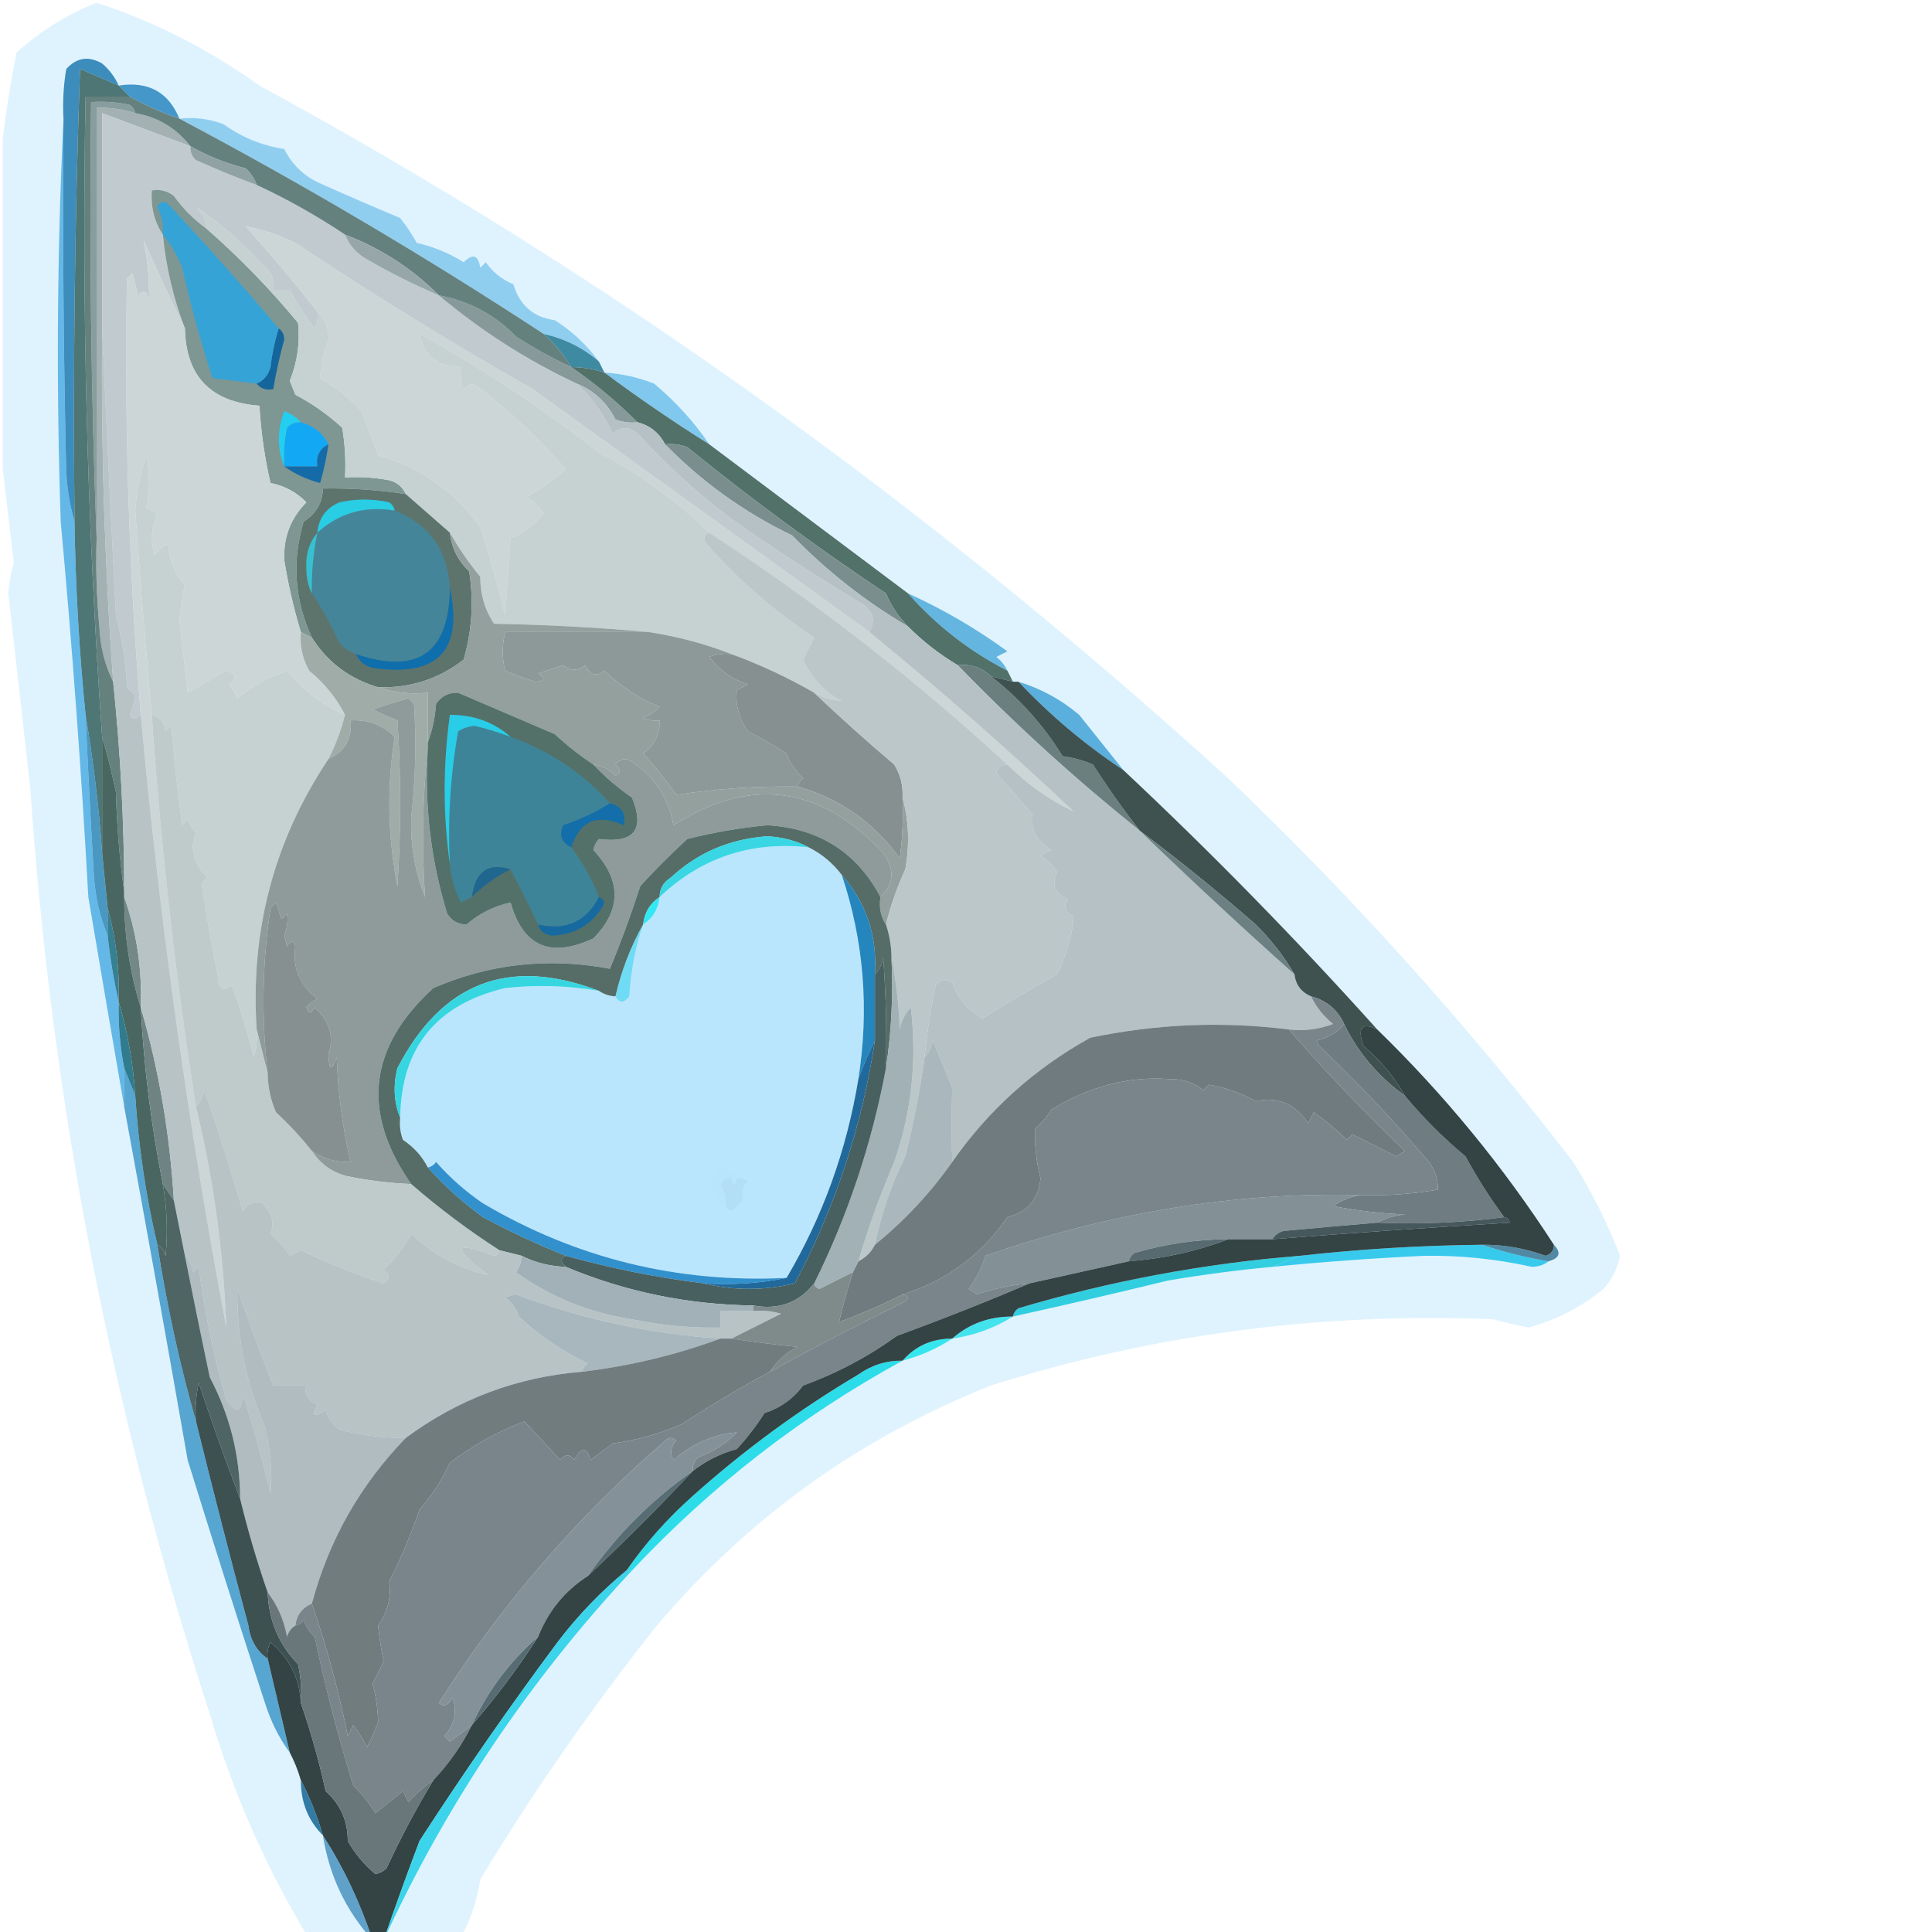 <?xml version="1.0" encoding="UTF-8"?>
<!DOCTYPE svg PUBLIC "-//W3C//DTD SVG 1.1//EN" "http://www.w3.org/Graphics/SVG/1.1/DTD/svg11.dtd">
<svg xmlns="http://www.w3.org/2000/svg" viewBox="0 0 350 350" width="32" height="32">
<g><path style="opacity:0.134" fill="#14aaf8" d="M 17.5,0.5 C 27.799,3.819 37.632,8.819 47,15.5C 109.282,49.331 167.782,91.164 222.5,141C 245.213,162.701 266.047,185.867 285,210.5C 288.379,215.924 291.212,221.591 293.5,227.5C 293.03,229.774 292.03,231.774 290.5,233.5C 286.477,236.762 281.977,239.095 277,240.5C 275.133,240.165 272.966,239.665 270.5,239C 239.152,237.735 208.819,241.735 179.5,251C 155.671,260.49 135.504,274.99 119,294.5C 107.347,309.135 96.681,324.469 87,340.5C 85.047,352.784 78.047,360.117 66,362.5C 64.289,362.561 62.956,361.894 62,360.5C 51.31,345.138 43.31,328.471 38,310.5C 20.185,255.581 9.352,199.748 5.5,143C 4.186,131.193 2.853,119.359 1.5,107.5C 1.63,105.577 1.964,103.744 2.5,102C 1.833,96.333 1.167,90.667 0.5,85C 0.513,65.048 0.513,45.048 0.5,25C 1.141,19.836 1.975,14.669 3,9.5C 7.376,5.572 12.21,2.572 17.5,0.5 Z M 135.5,216.5 C 135.167,216.5 134.833,216.5 134.5,216.5C 134.414,215.504 134.748,214.671 135.5,214C 134.906,213.536 134.239,213.369 133.5,213.5C 131.97,211.123 130.47,211.123 129,213.5C 129.134,215.189 129.634,216.856 130.5,218.5C 112.897,219.314 97.731,213.981 85,202.5C 84.216,191.955 89.05,187.788 99.5,190C 106.57,193.573 112.903,193.073 118.5,188.5C 120.671,186.828 122.671,184.995 124.5,183C 125.417,175.888 128.417,169.888 133.5,165C 137.47,164.003 141.304,164.837 145,167.5C 147.654,181.706 145.987,195.706 140,209.5C 138.671,211.985 137.171,214.319 135.5,216.5 Z"/></g>
<g><path style="opacity:0.839" fill="#2884be" d="M 21.5,15.5 C 26.852,14.672 30.518,16.672 32.5,21.5C 29.352,20.424 26.352,19.091 23.5,17.5C 22.833,16.833 22.167,16.167 21.5,15.5 Z"/></g>
<g><path style="opacity:1" fill="#a3b1b2" d="M 24.5,20.5 C 28.591,21.201 31.924,23.201 34.5,26.5C 29.212,24.529 23.879,22.529 18.5,20.5C 18.5,33.5 18.5,46.5 18.5,59.5C 18.29,80.865 18.957,102.198 20.5,123.5C 18.982,120.466 18.149,117.133 18,113.5C 17.501,108.177 17.334,102.844 17.5,97.5C 17.5,71.5 17.5,45.5 17.5,19.5C 19.903,19.448 22.236,19.781 24.5,20.5 Z"/></g>
<g><path style="opacity:1" fill="#889d9d" d="M 24.5,20.5 C 22.236,19.781 19.903,19.448 17.5,19.5C 17.5,45.5 17.5,71.5 17.5,97.5C 16.502,71.339 16.169,45.005 16.5,18.5C 18.857,18.337 21.19,18.503 23.5,19C 24.056,19.383 24.389,19.883 24.5,20.5 Z"/></g>
<g><path style="opacity:0.818" fill="#1976ad" d="M 21.5,15.5 C 19.154,14.477 16.821,13.477 14.5,12.5C 13.544,39.812 13.21,67.145 13.5,94.5C 12.681,91.695 12.181,88.695 12,85.5C 11.5,64.169 11.333,42.836 11.5,21.5C 11.335,18.482 11.502,15.482 12,12.5C 13.884,10.424 16.051,10.09 18.5,11.5C 19.826,12.642 20.826,13.976 21.5,15.5 Z"/></g>
<g><path style="opacity:1" fill="#c1cbcf" d="M 34.5,26.5 C 34.414,27.496 34.748,28.329 35.5,29C 39.169,30.658 42.835,32.158 46.5,33.5C 52.089,36.099 57.423,39.099 62.5,42.5C 63.282,44.451 64.616,45.951 66.5,47C 70.764,49.462 75.097,51.629 79.5,53.5C 87.145,59.934 95.479,65.267 104.5,69.5C 107.252,72.084 109.419,75.084 111,78.5C 112.458,77.253 113.958,77.253 115.5,78.5C 120.718,84.22 126.384,89.387 132.5,94C 139.926,99.223 147.593,104.223 155.5,109C 158.118,110.361 158.785,112.194 157.5,114.5C 137.185,99.858 116.852,85.192 96.5,70.5C 81.837,62.17 67.504,53.337 53.5,44C 50.493,42.553 47.493,41.553 44.5,41C 49.044,46.04 53.378,51.206 57.5,56.5C 57.65,57.552 57.483,58.552 57,59.5C 55.251,57.247 53.751,54.914 52.5,52.5C 51.5,52.5 50.5,52.5 49.5,52.5C 49.65,51.448 49.483,50.448 49,49.5C 44.641,44.598 40.141,40.598 35.5,37.5C 36.63,38.622 37.297,39.956 37.5,41.5C 35.188,39.855 33.188,37.855 31.5,35.5C 30.311,34.571 28.978,34.238 27.5,34.5C 27.294,37.495 27.96,40.162 29.5,42.5C 30.076,48.386 31.409,54.052 33.5,59.5C 30.927,54.323 28.427,48.99 26,43.5C 26.745,47.093 27.078,50.76 27,54.5C 26.683,52.699 26.016,52.366 25,53.5C 24.667,52.167 24.333,50.833 24,49.5C 23.667,49.833 23.333,50.167 23,50.5C 22.522,76.882 23.356,103.216 25.5,129.5C 24.637,130.463 23.97,130.463 23.5,129.5C 24.002,128.284 24.335,127.117 24.5,126C 24,125.5 23.5,125 23,124.5C 22.792,120.082 22.126,115.749 21,111.5C 20.103,94.011 19.269,76.677 18.5,59.5C 18.5,46.5 18.5,33.5 18.5,20.5C 23.879,22.529 29.212,24.529 34.5,26.5 Z"/></g>
<g><path style="opacity:0.399" fill="#1b98de" d="M 32.5,21.5 C 35.247,21.187 37.913,21.52 40.5,22.5C 43.772,24.871 47.438,26.371 51.5,27C 52.833,29.667 54.833,31.667 57.5,33C 62.48,35.228 67.48,37.395 72.5,39.5C 73.624,40.914 74.624,42.414 75.5,44C 78.526,44.69 81.359,45.857 84,47.5C 85.646,45.859 86.646,46.193 87,48.5C 87.333,48.167 87.667,47.833 88,47.5C 89.262,49.303 90.929,50.636 93,51.5C 94.141,55.322 96.641,57.489 100.5,58C 103.713,60.05 106.379,62.55 108.5,65.5C 105.66,63.028 102.327,61.361 98.5,60.5C 77.011,46.43 55.011,33.43 32.5,21.5 Z"/></g>
<g><path style="opacity:1" fill="#879a99" d="M 79.5,53.5 C 84.983,54.531 89.65,57.031 93.5,61C 96.721,63.057 100.054,64.891 103.5,66.5C 107.769,69.43 111.769,72.763 115.5,76.5C 114.127,76.657 112.793,76.49 111.5,76C 109.929,72.926 107.596,70.76 104.5,69.5C 95.479,65.267 87.145,59.934 79.5,53.5 Z"/></g>
<g><path style="opacity:1" fill="#3e8aa1" d="M 98.5,60.5 C 102.327,61.361 105.66,63.028 108.5,65.5C 108.833,66.167 109.167,66.833 109.5,67.5C 107.565,66.85 105.565,66.517 103.5,66.5C 102.162,64.304 100.495,62.304 98.5,60.5 Z"/></g>
<g><path style="opacity:0.484" fill="#1b99dc" d="M 109.5,67.5 C 112.601,67.692 115.601,68.358 118.5,69.5C 122.387,72.751 125.72,76.418 128.5,80.5C 121.985,76.411 115.651,72.078 109.5,67.5 Z"/></g>
<g><path style="opacity:1" fill="#7e9792" d="M 37.5,41.5 C 43.444,46.707 48.944,52.373 54,58.5C 54.366,62.088 53.866,65.588 52.5,69C 52.833,69.833 53.167,70.667 53.5,71.5C 56.596,73.131 59.43,75.131 62,77.5C 62.498,80.482 62.665,83.482 62.5,86.5C 65.187,86.336 67.854,86.503 70.5,87C 71.942,87.377 72.942,88.21 73.5,89.5C 68.537,88.746 63.536,88.413 58.5,88.5C 58.431,91.084 57.264,93.084 55,94.5C 52.852,101.691 53.352,108.691 56.5,115.5C 55.833,115.167 55.167,114.833 54.5,114.5C 53.21,110.247 52.21,105.913 51.5,101.5C 51.308,97.39 52.641,93.89 55.5,91C 53.733,89.174 51.566,88.007 49,87.5C 47.939,82.896 47.273,78.229 47,73.5C 38.174,72.843 33.674,68.177 33.5,59.5C 31.409,54.052 30.076,48.386 29.5,42.5C 27.96,40.162 27.294,37.495 27.5,34.5C 28.978,34.238 30.311,34.571 31.5,35.5C 33.188,37.855 35.188,39.855 37.5,41.5 Z"/></g>
<g><path style="opacity:1" fill="#14659c" d="M 50.5,59.5 C 51.124,59.917 51.457,60.584 51.5,61.5C 50.672,64.479 50.005,67.479 49.5,70.5C 48.209,70.737 47.209,70.404 46.5,69.5C 47.79,68.942 48.623,67.942 49,66.5C 49.29,64.08 49.79,61.746 50.5,59.5 Z"/></g>
<g><path style="opacity:0.707" fill="#19a9f3" d="M 50.5,59.5 C 49.79,61.746 49.29,64.08 49,66.5C 48.623,67.942 47.79,68.942 46.5,69.5C 43.833,69.167 41.167,68.833 38.5,68.5C 36.372,61.997 34.539,55.331 33,48.5C 32.124,46.242 30.957,44.242 29.5,42.5C 29.643,40.738 29.309,39.071 28.5,37.5C 29.002,36.479 29.668,36.312 30.5,37C 37.403,44.397 44.07,51.897 50.5,59.5 Z"/></g>
<g><path style="opacity:1" fill="#cdd6d6" d="M 157.5,114.5 C 170.177,124.855 182.51,135.688 194.5,147C 190.139,144.959 186.139,142.126 182.5,138.5C 165.671,123.005 147.671,109.005 128.5,96.5C 122.553,90.727 115.887,85.894 108.5,82C 98.267,73.964 87.434,66.797 76,60.5C 76.737,64.382 79.237,66.382 83.5,66.5C 83.343,67.873 83.51,69.207 84,70.5C 84.718,69.549 85.551,69.383 86.5,70C 92.397,74.477 97.731,79.477 102.5,85C 100.373,86.902 98.04,88.569 95.5,90C 96.728,90.779 97.728,91.779 98.5,93C 96.944,95.052 94.944,96.552 92.5,97.5C 92.167,102.167 91.833,106.833 91.5,111.5C 90.19,106.12 88.69,100.786 87,95.5C 82.33,88.99 76.163,84.657 68.5,82.5C 67.5,79.833 66.5,77.167 65.5,74.5C 63.313,72.15 60.813,70.15 58,68.5C 58.124,66.157 58.624,63.824 59.5,61.5C 59.564,59.443 58.898,57.777 57.5,56.5C 53.378,51.206 49.044,46.04 44.5,41C 47.493,41.553 50.493,42.553 53.5,44C 67.504,53.337 81.837,62.17 96.5,70.5C 116.852,85.192 137.185,99.858 157.5,114.5 Z"/></g>
<g><path style="opacity:1" fill="#13a8f4" d="M 54.5,76.5 C 56.826,77.145 58.493,78.478 59.5,80.5C 57.896,81.287 57.229,82.62 57.5,84.5C 55.5,84.5 53.5,84.5 51.5,84.5C 51.337,82.143 51.503,79.81 52,77.5C 52.671,76.748 53.504,76.414 54.5,76.5 Z"/></g>
<g><path style="opacity:1" fill="#23cff1" d="M 54.5,76.5 C 53.504,76.414 52.671,76.748 52,77.5C 51.503,79.81 51.337,82.143 51.5,84.5C 50.194,81.313 50.194,77.98 51.5,74.5C 52.739,74.942 53.739,75.609 54.5,76.5 Z"/></g>
<g><path style="opacity:1" fill="#c6d1d1" d="M 62.5,129.5 C 61.801,132.31 60.801,134.977 59.5,137.5C 49.654,152.244 45.321,168.577 46.5,186.5C 46.66,188.199 46.493,189.866 46,191.5C 44.865,187.095 43.532,182.762 42,178.5C 40.514,179.741 39.68,179.241 39.5,177C 38.352,171.312 37.352,165.645 36.5,160C 36.833,159.667 37.167,159.333 37.5,159C 34.994,156.279 34.327,153.612 35.5,151C 34.874,150.25 34.374,149.416 34,148.5C 33.667,148.833 33.333,149.167 33,149.5C 32.202,143.515 31.535,137.515 31,131.5C 30.667,131.833 30.333,132.167 30,132.5C 29.765,130.881 28.931,129.881 27.5,129.5C 26.376,117.181 25.376,104.848 24.5,92.5C 24.737,89.076 25.404,85.743 26.5,82.5C 27.175,85.814 27.175,88.981 26.5,92C 27.167,92.333 27.833,92.667 28.5,93C 27.398,95.401 27.231,97.901 28,100.5C 28.689,99.643 29.522,98.977 30.5,98.5C 30.484,101.154 31.484,103.654 33.5,106C 33.075,107.819 32.742,109.986 32.5,112.5C 33.037,116.829 33.537,121.162 34,125.5C 36.349,124.16 38.683,122.826 41,121.5C 42.826,122.01 42.993,122.844 41.5,124C 42.126,124.75 42.626,125.584 43,126.5C 45.694,124.319 48.694,122.652 52,121.5C 54.9,125.025 58.4,127.691 62.5,129.5 Z"/></g>
<g><path style="opacity:1" fill="#cdd6d6" d="M 33.5,59.5 C 33.674,68.177 38.174,72.843 47,73.5C 47.273,78.229 47.939,82.896 49,87.5C 51.566,88.007 53.733,89.174 55.5,91C 52.641,93.89 51.308,97.39 51.5,101.5C 52.21,105.913 53.21,110.247 54.5,114.5C 54.298,116.989 54.798,119.323 56,121.5C 58.782,123.771 60.949,126.437 62.5,129.5C 58.4,127.691 54.9,125.025 52,121.5C 48.694,122.652 45.694,124.319 43,126.5C 42.626,125.584 42.126,124.75 41.5,124C 42.993,122.844 42.826,122.01 41,121.5C 38.683,122.826 36.349,124.16 34,125.5C 33.537,121.162 33.037,116.829 32.5,112.5C 32.742,109.986 33.075,107.819 33.5,106C 31.484,103.654 30.484,101.154 30.5,98.5C 29.522,98.977 28.689,99.643 28,100.5C 27.231,97.901 27.398,95.401 28.5,93C 27.833,92.667 27.167,92.333 26.5,92C 27.175,88.981 27.175,85.814 26.5,82.5C 25.404,85.743 24.737,89.076 24.5,92.5C 25.376,104.848 26.376,117.181 27.5,129.5C 29.126,153.292 31.793,176.959 35.5,200.5C 38.68,213.638 40.513,226.971 41,240.5C 34.092,203.831 28.925,166.831 25.5,129.5C 23.356,103.216 22.522,76.882 23,50.5C 23.333,50.167 23.667,49.833 24,49.5C 24.333,50.833 24.667,52.167 25,53.5C 26.016,52.366 26.683,52.699 27,54.5C 27.078,50.76 26.745,47.093 26,43.5C 28.427,48.99 30.927,54.323 33.5,59.5 Z"/></g>
<g><path style="opacity:1" fill="#c6d1d1" d="M 57.5,56.5 C 58.898,57.777 59.564,59.443 59.5,61.5C 58.624,63.824 58.124,66.157 58,68.5C 60.813,70.15 63.313,72.15 65.5,74.5C 66.5,77.167 67.5,79.833 68.5,82.5C 76.163,84.657 82.33,88.99 87,95.5C 88.69,100.786 90.19,106.12 91.5,111.5C 91.833,106.833 92.167,102.167 92.5,97.5C 94.944,96.552 96.944,95.052 98.5,93C 97.728,91.779 96.728,90.779 95.5,90C 98.04,88.569 100.373,86.902 102.5,85C 97.731,79.477 92.397,74.477 86.5,70C 85.551,69.383 84.718,69.549 84,70.5C 83.51,69.207 83.343,67.873 83.5,66.5C 79.237,66.382 76.737,64.382 76,60.5C 87.434,66.797 98.267,73.964 108.5,82C 115.887,85.894 122.553,90.727 128.5,96.5C 127.475,96.897 127.308,97.563 128,98.5C 133.678,105.004 140.178,110.671 147.5,115.5C 146.833,116.833 146.167,118.167 145.5,119.5C 146.972,122.805 149.305,125.305 152.5,127C 150.811,126.866 149.144,126.366 147.5,125.5C 142.735,122.754 137.735,120.42 132.5,118.5C 127.765,116.644 122.765,115.31 117.5,114.5C 108.342,113.67 99.009,113.17 89.5,113C 87.834,110.52 87.001,107.687 87,104.5C 84.886,101.907 83.053,99.24 81.5,96.5C 78.788,94.115 76.122,91.782 73.5,89.5C 72.942,88.21 71.942,87.377 70.5,87C 67.854,86.503 65.187,86.336 62.5,86.5C 62.665,83.482 62.498,80.482 62,77.5C 59.43,75.131 56.596,73.131 53.5,71.5C 53.167,70.667 52.833,69.833 52.5,69C 53.866,65.588 54.366,62.088 54,58.5C 48.944,52.373 43.444,46.707 37.5,41.5C 37.297,39.956 36.63,38.622 35.5,37.5C 40.141,40.598 44.641,44.598 49,49.5C 49.483,50.448 49.65,51.448 49.5,52.5C 50.5,52.5 51.5,52.5 52.5,52.5C 53.751,54.914 55.251,57.247 57,59.5C 57.483,58.552 57.65,57.552 57.5,56.5 Z"/></g>
<g><path style="opacity:1" fill="#146ba7" d="M 59.5,80.5 C 59.162,82.854 58.662,85.187 58,87.5C 55.585,86.868 53.418,85.868 51.5,84.5C 53.5,84.5 55.5,84.5 57.5,84.5C 57.229,82.62 57.896,81.287 59.5,80.5 Z"/></g>
<g><path style="opacity:1" fill="#517169" d="M 103.5,66.5 C 105.565,66.517 107.565,66.85 109.5,67.5C 115.651,72.078 121.985,76.411 128.5,80.5C 140.491,89.497 152.491,98.497 164.5,107.5C 169.636,113.306 175.636,117.973 182.5,121.5C 182.833,122.167 183.167,122.833 183.5,123.5C 182.167,123.167 180.833,122.833 179.5,122.5C 177.858,120.919 175.858,120.253 173.5,120.5C 170.208,118.542 167.208,116.209 164.5,113.5C 162.792,111.784 161.458,109.784 160.5,107.5C 148.051,99.209 136.051,90.375 124.5,81C 123.207,80.51 121.873,80.343 120.5,80.5C 119.415,78.413 117.749,77.08 115.5,76.5C 111.769,72.763 107.769,69.43 103.5,66.5 Z"/></g>
<g><path style="opacity:1" fill="#7a8e8d" d="M 120.5,80.5 C 121.873,80.343 123.207,80.51 124.5,81C 136.051,90.375 148.051,99.209 160.5,107.5C 161.458,109.784 162.792,111.784 164.5,113.5C 156.796,108.97 149.796,103.47 143.5,97C 134.837,92.829 127.17,87.329 120.5,80.5 Z"/></g>
<g><path style="opacity:1" fill="#65817d" d="M 23.5,17.5 C 26.352,19.091 29.352,20.424 32.5,21.5C 55.011,33.43 77.011,46.43 98.5,60.5C 100.495,62.304 102.162,64.304 103.5,66.5C 100.054,64.891 96.721,63.057 93.5,61C 89.65,57.031 84.983,54.531 79.5,53.5C 74.622,48.623 68.955,44.957 62.5,42.5C 57.423,39.099 52.089,36.099 46.5,33.5C 46.092,32.357 45.425,31.357 44.5,30.5C 40.953,29.599 37.62,28.265 34.5,26.5C 31.924,23.201 28.591,21.201 24.5,20.5C 24.389,19.883 24.056,19.383 23.5,19C 21.19,18.503 18.857,18.337 16.5,18.5C 16.169,45.005 16.502,71.339 17.5,97.5C 17.334,102.844 17.501,108.177 18,113.5C 18.149,117.133 18.982,120.466 20.5,123.5C 21.814,136.109 22.481,148.775 22.5,161.5C 21.672,155.681 21.172,149.681 21,143.5C 20.262,140.009 19.429,136.675 18.5,133.5C 15.789,94.892 14.789,56.225 15.5,17.5C 18.167,17.5 20.833,17.5 23.5,17.5 Z"/></g>
<g><path style="opacity:1" fill="#97a7a9" d="M 62.5,42.5 C 68.955,44.957 74.622,48.623 79.5,53.5C 75.097,51.629 70.764,49.462 66.5,47C 64.616,45.951 63.282,44.451 62.5,42.5 Z"/></g>
<g><path style="opacity:1" fill="#90a2a3" d="M 34.5,26.5 C 37.62,28.265 40.953,29.599 44.5,30.5C 45.425,31.357 46.092,32.357 46.5,33.5C 42.835,32.158 39.169,30.658 35.5,29C 34.748,28.329 34.414,27.496 34.5,26.5 Z"/></g>
<g><path style="opacity:1" fill="#5d746d" d="M 73.5,89.5 C 76.122,91.782 78.788,94.115 81.5,96.5C 81.812,99.273 82.978,101.607 85,103.5C 85.839,108.921 85.506,114.254 84,119.5C 79.445,123.026 74.278,124.692 68.5,124.5C 63.314,122.968 59.314,119.968 56.5,115.5C 53.352,108.691 52.852,101.691 55,94.5C 57.264,93.084 58.431,91.084 58.5,88.5C 63.536,88.413 68.537,88.746 73.5,89.5 Z"/></g>
<g><path style="opacity:0.319" fill="#14a9f7" d="M 71.5,92.5 C 77.744,94.956 81.077,99.623 81.5,106.5C 81.386,118.275 75.719,122.275 64.5,118.5C 63.357,118.092 62.357,117.425 61.5,116.5C 60.075,113.312 58.408,110.312 56.5,107.5C 56.423,103.785 56.756,100.119 57.5,96.5C 61.418,92.937 66.085,91.604 71.5,92.5 Z"/></g>
<g><path style="opacity:0.91" fill="#25d6ef" d="M 71.5,92.5 C 66.085,91.604 61.418,92.937 57.5,96.5C 57.739,93.852 59.072,92.018 61.5,91C 64.5,90.333 67.5,90.333 70.5,91C 71.056,91.383 71.389,91.883 71.5,92.5 Z"/></g>
<g><path style="opacity:1" fill="#37c1d0" d="M 57.5,96.5 C 56.756,100.119 56.423,103.785 56.5,107.5C 55.842,106.207 55.508,104.707 55.5,103C 55.336,100.456 56.003,98.29 57.5,96.5 Z"/></g>
<g><path style="opacity:1" fill="#4d7675" d="M 21.5,15.5 C 22.167,16.167 22.833,16.833 23.5,17.5C 20.833,17.5 18.167,17.5 15.5,17.5C 14.789,56.225 15.789,94.892 18.5,133.5C 18.5,140.5 18.5,147.5 18.5,154.5C 17.905,146.122 16.905,137.789 15.5,129.5C 14.336,117.865 13.669,106.198 13.5,94.5C 13.21,67.145 13.544,39.812 14.5,12.5C 16.821,13.477 19.154,14.477 21.5,15.5 Z"/></g>
<g><path style="opacity:0.655" fill="#2496cf" d="M 164.5,107.5 C 170.88,110.387 176.88,113.887 182.5,118C 181.833,118.333 181.167,118.667 180.5,119C 181.381,119.708 182.047,120.542 182.5,121.5C 175.636,117.973 169.636,113.306 164.5,107.5 Z"/></g>
<g><path style="opacity:1" fill="#0f6eac" d="M 81.5,106.5 C 83.945,117.892 79.278,122.725 67.5,121C 66.058,120.623 65.058,119.79 64.5,118.5C 75.719,122.275 81.386,118.275 81.5,106.5 Z"/></g>
<g><path style="opacity:1" fill="#8d9898" d="M 117.5,114.5 C 122.765,115.31 127.765,116.644 132.5,118.5C 131.127,118.343 129.793,118.51 128.5,119C 130.307,121.404 132.641,123.07 135.5,124C 134.833,124.333 134.167,124.667 133.5,125C 133.178,127.61 133.844,130.11 135.5,132.5C 137.814,133.682 140.148,135.015 142.5,136.5C 143.128,138.258 144.128,139.758 145.5,141C 144.944,141.383 144.611,141.883 144.5,142.5C 137.06,142.389 129.726,142.889 122.5,144C 120.69,141.356 118.69,138.856 116.5,136.5C 118.559,135.049 119.559,133.049 119.5,130.5C 118.448,130.649 117.448,130.483 116.5,130C 117.672,129.581 118.672,128.915 119.5,128C 116.072,126.737 112.738,124.571 109.5,121.5C 108.094,122.668 106.928,122.335 106,120.5C 104.75,121.573 103.416,121.573 102,120.5C 100.5,121 99,121.5 97.5,122C 98.888,122.889 98.722,123.389 97,123.5C 95.128,122.932 93.295,122.265 91.5,121.5C 90.943,119.282 90.943,116.949 91.5,114.5C 100.167,114.5 108.833,114.5 117.5,114.5 Z"/></g>
<g><path style="opacity:1" fill="#6b7f7e" d="M 173.5,120.5 C 175.858,120.253 177.858,120.919 179.5,122.5C 184.706,126.54 189.039,131.373 192.5,137C 194.433,137.251 196.266,137.751 198,138.5C 200.664,142.657 203.497,146.657 206.5,150.5C 194.922,141.261 183.922,131.261 173.5,120.5 Z"/></g>
<g><path style="opacity:1" fill="#879090" d="M 132.5,118.5 C 137.735,120.42 142.735,122.754 147.5,125.5C 152.166,129.933 157,134.267 162,138.5C 163.128,140.345 163.628,142.345 163.5,144.5C 163.665,148.182 163.499,151.848 163,155.5C 158.345,149.012 152.179,144.678 144.5,142.5C 144.611,141.883 144.944,141.383 145.5,141C 144.128,139.758 143.128,138.258 142.5,136.5C 140.148,135.015 137.814,133.682 135.5,132.5C 133.844,130.11 133.178,127.61 133.5,125C 134.167,124.667 134.833,124.333 135.5,124C 132.641,123.07 130.307,121.404 128.5,119C 129.793,118.51 131.127,118.343 132.5,118.5 Z"/></g>
<g><path style="opacity:1" fill="#93a09d" d="M 81.5,96.5 C 83.053,99.24 84.886,101.907 87,104.5C 87.001,107.687 87.834,110.52 89.5,113C 99.009,113.17 108.342,113.67 117.5,114.5C 108.833,114.5 100.167,114.5 91.5,114.5C 90.943,116.949 90.943,119.282 91.5,121.5C 93.295,122.265 95.128,122.932 97,123.5C 98.722,123.389 98.888,122.889 97.5,122C 99,121.5 100.5,121 102,120.5C 103.416,121.573 104.75,121.573 106,120.5C 106.928,122.335 108.094,122.668 109.5,121.5C 112.738,124.571 116.072,126.737 119.5,128C 118.672,128.915 117.672,129.581 116.5,130C 117.448,130.483 118.448,130.649 119.5,130.5C 119.559,133.049 118.559,135.049 116.5,136.5C 118.69,138.856 120.69,141.356 122.5,144C 129.726,142.889 137.06,142.389 144.5,142.5C 152.179,144.678 158.345,149.012 163,155.5C 163.499,151.848 163.665,148.182 163.5,144.5C 164.647,148.646 164.814,152.98 164,157.5C 162.489,160.796 161.323,164.129 160.5,167.5C 159.549,166.081 159.216,164.415 159.5,162.5C 161.968,160.158 162.134,157.492 160,154.5C 148.577,142.298 135.91,140.632 122,149.5C 121.158,144.645 118.658,140.811 114.5,138C 113.365,137.251 112.365,137.417 111.5,138.5C 112.506,139.396 112.506,140.062 111.5,140.5C 110.378,139.37 109.044,138.703 107.5,138.5C 105.042,136.881 102.709,135.048 100.5,133C 94.675,130.516 88.842,128.016 83,125.5C 81.289,125.439 79.956,126.106 79,127.5C 78.814,130.036 78.314,132.369 77.5,134.5C 77.5,131.5 77.5,128.5 77.5,125.5C 74.287,125.81 71.287,125.477 68.5,124.5C 74.278,124.692 79.445,123.026 84,119.5C 85.506,114.254 85.839,108.921 85,103.5C 82.978,101.607 81.812,99.273 81.5,96.5 Z"/></g>
<g><path style="opacity:0.706" fill="#2393cd" d="M 184.5,123.5 C 188.58,124.748 192.246,126.748 195.5,129.5C 198.19,132.852 200.857,136.186 203.5,139.5C 196.575,134.912 190.242,129.578 184.5,123.5 Z"/></g>
<g><path style="opacity:1" fill="#b5c1c4" d="M 104.5,69.5 C 107.596,70.76 109.929,72.926 111.5,76C 112.793,76.49 114.127,76.657 115.5,76.5C 117.749,77.08 119.415,78.413 120.5,80.5C 127.17,87.329 134.837,92.829 143.5,97C 149.796,103.47 156.796,108.97 164.5,113.5C 167.208,116.209 170.208,118.542 173.5,120.5C 183.922,131.261 194.922,141.261 206.5,150.5C 215.636,159.336 224.969,168.003 234.5,176.5C 234.738,178.404 235.738,179.738 237.5,180.5C 238.46,182.461 239.793,184.127 241.5,185.5C 238.914,186.48 236.247,186.813 233.5,186.5C 221.469,184.987 209.469,185.487 197.5,188C 187.402,193.601 179.069,201.101 172.5,210.5C 172.387,206.011 172.387,201.511 172.5,197C 171.338,194.184 170.171,191.35 169,188.5C 168.768,189.737 168.268,190.737 167.5,191.5C 167.922,187.121 168.589,182.788 169.5,178.5C 170.365,177.417 171.365,177.251 172.5,178C 173.523,180.897 175.357,183.064 178,184.5C 182.418,181.707 186.918,179.041 191.5,176.5C 193.255,172.947 194.255,169.447 194.5,166C 192.875,165.147 192.542,164.147 193.5,163C 191.072,161.838 190.405,160.171 191.5,158C 190.728,156.779 189.728,155.779 188.5,155C 189.167,154.667 189.833,154.333 190.5,154C 187.73,152.34 186.563,150.173 187,147.5C 184.791,144.963 182.624,142.463 180.5,140C 180.836,138.97 181.503,138.47 182.5,138.5C 186.139,142.126 190.139,144.959 194.5,147C 182.51,135.688 170.177,124.855 157.5,114.5C 158.785,112.194 158.118,110.361 155.5,109C 147.593,104.223 139.926,99.223 132.5,94C 126.384,89.387 120.718,84.22 115.5,78.5C 113.958,77.253 112.458,77.253 111,78.5C 109.419,75.084 107.252,72.084 104.5,69.5 Z"/></g>
<g><path style="opacity:1" fill="#9faca7" d="M 54.5,114.5 C 55.167,114.833 55.833,115.167 56.5,115.5C 59.314,119.968 63.314,122.968 68.5,124.5C 71.287,125.477 74.287,125.81 77.5,125.5C 77.5,128.5 77.5,131.5 77.5,134.5C 77.5,134.833 77.5,135.167 77.5,135.5C 76.549,144.347 76.383,153.347 77,162.5C 75.155,157.861 74.322,153.027 74.5,148C 75.282,141.172 75.449,134.339 75,127.5C 74.667,127.167 74.333,126.833 74,126.5C 71.853,127.113 69.686,127.779 67.5,128.5C 68.99,129.244 70.49,129.91 72,130.5C 72.667,140.5 72.667,150.5 72,160.5C 70.226,151.529 70.059,142.529 71.5,133.5C 69.353,131.337 66.686,130.337 63.5,130.5C 63.851,133.812 62.518,136.145 59.5,137.5C 60.801,134.977 61.801,132.31 62.5,129.5C 60.949,126.437 58.782,123.771 56,121.5C 54.798,119.323 54.298,116.989 54.5,114.5 Z"/></g>
<g><path style="opacity:1" fill="#bcc7c9" d="M 128.5,96.5 C 147.671,109.005 165.671,123.005 182.5,138.5C 181.503,138.47 180.836,138.97 180.5,140C 182.624,142.463 184.791,144.963 187,147.5C 186.563,150.173 187.73,152.34 190.5,154C 189.833,154.333 189.167,154.667 188.5,155C 189.728,155.779 190.728,156.779 191.5,158C 190.405,160.171 191.072,161.838 193.5,163C 192.542,164.147 192.875,165.147 194.5,166C 194.255,169.447 193.255,172.947 191.5,176.5C 186.918,179.041 182.418,181.707 178,184.5C 175.357,183.064 173.523,180.897 172.5,178C 171.365,177.251 170.365,177.417 169.5,178.5C 168.589,182.788 167.922,187.121 167.5,191.5C 166.657,197.55 165.49,203.55 164,209.5C 161.464,214.607 159.631,219.94 158.5,225.5C 157.833,226.833 156.833,227.833 155.5,228.5C 157.169,222.728 159.335,216.728 162,210.5C 165.152,201.397 166.152,192.064 165,182.5C 163.956,183.623 163.29,184.956 163,186.5C 162.825,181.981 162.325,177.647 161.5,173.5C 161.483,171.435 161.15,169.435 160.5,167.5C 161.323,164.129 162.489,160.796 164,157.5C 164.814,152.98 164.647,148.646 163.5,144.5C 163.628,142.345 163.128,140.345 162,138.5C 157,134.267 152.166,129.933 147.5,125.5C 149.144,126.366 150.811,126.866 152.5,127C 149.305,125.305 146.972,122.805 145.5,119.5C 146.167,118.167 146.833,116.833 147.5,115.5C 140.178,110.671 133.678,105.004 128,98.5C 127.308,97.563 127.475,96.897 128.5,96.5 Z"/></g>
<g><path style="opacity:1" fill="#8e9b9a" d="M 77.5,135.5 C 76.856,145.747 78.022,155.747 81,165.5C 81.804,166.804 82.971,167.471 84.5,167.5C 86.837,165.475 89.503,164.141 92.5,163.5C 94.723,171.462 99.723,173.629 107.5,170C 112.612,164.8 112.612,159.467 107.5,154C 107.645,153.228 107.978,152.561 108.5,152C 114.862,152.814 116.862,150.314 114.5,144.5C 111.909,142.719 109.575,140.719 107.5,138.5C 109.044,138.703 110.378,139.37 111.5,140.5C 112.506,140.062 112.506,139.396 111.5,138.5C 112.365,137.417 113.365,137.251 114.5,138C 118.658,140.811 121.158,144.645 122,149.5C 135.91,140.632 148.577,142.298 160,154.5C 162.134,157.492 161.968,160.158 159.5,162.5C 155.193,154.389 148.36,150.056 139,149.5C 134.1,149.955 129.267,150.789 124.5,152C 121.527,154.728 118.694,157.561 116,160.5C 114.344,165.624 112.51,170.624 110.5,175.5C 99.391,173.409 88.725,174.576 78.5,179C 66.749,189.705 65.415,201.538 74.5,214.5C 70.466,214.328 66.466,213.828 62.5,213C 59.894,212.208 57.894,210.708 56.5,208.5C 58.558,209.933 60.892,210.6 63.5,210.5C 62.063,204.273 61.23,197.94 61,191.5C 60.094,194.121 59.594,193.954 59.5,191C 60.549,187.794 59.716,184.961 57,182.5C 56.346,183.696 55.846,183.696 55.5,182.5C 56.025,181.808 56.692,181.308 57.5,181C 54.277,178.383 52.944,175.217 53.5,171.5C 53.154,170.304 52.654,170.304 52,171.5C 51.833,170.833 51.667,170.167 51.5,169.5C 52.043,168.136 52.21,166.803 52,165.5C 51.667,165.833 51.333,166.167 51,166.5C 50.667,165.5 50.333,164.5 50,163.5C 49.667,163.833 49.333,164.167 49,164.5C 47.499,174.496 47.332,184.496 48.5,194.5C 47.833,191.833 47.167,189.167 46.5,186.5C 45.321,168.577 49.654,152.244 59.5,137.5C 62.518,136.145 63.851,133.812 63.5,130.5C 66.686,130.337 69.353,131.337 71.5,133.5C 70.059,142.529 70.226,151.529 72,160.5C 72.667,150.5 72.667,140.5 72,130.5C 70.49,129.91 68.99,129.244 67.5,128.5C 69.686,127.779 71.853,127.113 74,126.5C 74.333,126.833 74.667,127.167 75,127.5C 75.449,134.339 75.282,141.172 74.5,148C 74.322,153.027 75.155,157.861 77,162.5C 76.383,153.347 76.549,144.347 77.5,135.5 Z"/></g>
<g><path style="opacity:1" fill="#bfcacb" d="M 27.5,129.5 C 28.931,129.881 29.765,130.881 30,132.5C 30.333,132.167 30.667,131.833 31,131.5C 31.535,137.515 32.202,143.515 33,149.5C 33.333,149.167 33.667,148.833 34,148.5C 34.374,149.416 34.874,150.25 35.5,151C 34.327,153.612 34.994,156.279 37.5,159C 37.167,159.333 36.833,159.667 36.5,160C 37.352,165.645 38.352,171.312 39.5,177C 39.68,179.241 40.514,179.741 42,178.5C 43.532,182.762 44.865,187.095 46,191.5C 46.493,189.866 46.66,188.199 46.5,186.5C 47.167,189.167 47.833,191.833 48.5,194.5C 48.523,196.927 49.023,199.26 50,201.5C 52.344,203.677 54.511,206.01 56.5,208.5C 57.894,210.708 59.894,212.208 62.5,213C 66.466,213.828 70.466,214.328 74.5,214.5C 79.556,218.892 84.889,222.892 90.5,226.5C 90.44,227.043 90.107,227.376 89.5,227.5C 82.119,224.722 81.786,225.889 88.5,231C 83.219,229.857 78.552,227.357 74.5,223.5C 73.185,225.976 71.519,228.143 69.5,230C 70.711,230.893 70.711,231.726 69.5,232.5C 64.668,230.948 59.669,228.948 54.5,226.5C 53.833,226.833 53.167,227.167 52.5,227.5C 51.52,226.019 50.353,224.685 49,223.5C 49.794,221.514 49.294,219.681 47.5,218C 46.004,217.493 44.837,217.993 44,219.5C 41.75,211.765 39.417,204.432 37,197.5C 36.768,198.737 36.268,199.737 35.5,200.5C 31.793,176.959 29.126,153.292 27.5,129.5 Z"/></g>
<g><path style="opacity:0.182" fill="#15abf9" d="M 146.5,153.5 C 148.869,154.69 150.869,156.357 152.5,158.5C 156.498,170.484 157.498,182.817 155.5,195.5C 153.376,208.392 149.043,220.392 142.5,231.5C 122.768,232.483 104.434,227.983 87.5,218C 84.37,215.872 81.537,213.372 79,210.5C 78.617,211.056 78.117,211.389 77.5,211.5C 76.476,209.488 74.976,207.822 73,206.5C 72.51,205.207 72.343,203.873 72.5,202.5C 72.683,189.807 79.016,181.974 91.5,179C 97.195,178.374 102.862,178.541 108.5,179.5C 109.391,180.11 110.391,180.443 111.5,180.5C 112.189,181.774 113.023,181.774 114,180.5C 114.269,175.966 115.102,171.633 116.5,167.5C 118.25,166.341 119.25,164.674 119.5,162.5C 127.046,155.358 136.046,152.358 146.5,153.5 Z M 135.5,216.5 C 135.167,216.5 134.833,216.5 134.5,216.5C 134.414,215.504 134.748,214.671 135.5,214C 134.906,213.536 134.239,213.369 133.5,213.5C 131.97,211.123 130.47,211.123 129,213.5C 129.134,215.189 129.634,216.856 130.5,218.5C 112.897,219.314 97.731,213.981 85,202.5C 84.216,191.955 89.05,187.788 99.5,190C 106.57,193.573 112.903,193.073 118.5,188.5C 120.671,186.828 122.671,184.995 124.5,183C 125.417,175.888 128.417,169.888 133.5,165C 137.47,164.003 141.304,164.837 145,167.5C 147.654,181.706 145.987,195.706 140,209.5C 138.671,211.985 137.171,214.319 135.5,216.5 Z"/></g>
<g><path style="opacity:0.755" fill="#1b7cad" d="M 15.5,129.5 C 16.905,137.789 17.905,146.122 18.5,154.5C 18.833,157.833 19.167,161.167 19.5,164.5C 19.5,166.167 19.5,167.833 19.5,169.5C 18.075,166.097 17.241,162.43 17,158.5C 16.426,148.833 15.926,139.167 15.5,129.5 Z"/></g>
<g><path style="opacity:1" fill="#547169" d="M 107.5,138.5 C 109.575,140.719 111.909,142.719 114.5,144.5C 116.862,150.314 114.862,152.814 108.5,152C 107.978,152.561 107.645,153.228 107.5,154C 112.612,159.467 112.612,164.8 107.5,170C 99.723,173.629 94.723,171.462 92.5,163.5C 89.503,164.141 86.837,165.475 84.5,167.5C 82.971,167.471 81.804,166.804 81,165.5C 78.022,155.747 76.856,145.747 77.5,135.5C 77.5,135.167 77.5,134.833 77.5,134.5C 78.314,132.369 78.814,130.036 79,127.5C 79.956,126.106 81.289,125.439 83,125.5C 88.842,128.016 94.675,130.516 100.5,133C 102.709,135.048 105.042,136.881 107.5,138.5 Z"/></g>
<g><path style="opacity:0.988" fill="#136eaa" d="M 110.5,145.5 C 112.609,146.052 113.442,147.386 113,149.5C 108.211,147.36 105.045,148.693 103.5,153.5C 101.727,152.686 101.227,151.352 102,149.5C 105.149,148.438 107.982,147.105 110.5,145.5 Z"/></g>
<g><path style="opacity:0.338" fill="#14aaf7" d="M 92.5,133.5 C 99.541,136.015 105.541,140.015 110.5,145.5C 107.982,147.105 105.149,148.438 102,149.5C 101.227,151.352 101.727,152.686 103.5,153.5C 105.56,156.24 107.226,159.24 108.5,162.5C 106.239,166.947 102.572,168.614 97.5,167.5C 95.951,164.234 94.285,160.901 92.5,157.5C 88.417,156.205 86.084,157.871 85.5,162.5C 84.85,162.804 84.183,163.137 83.5,163.5C 82.365,161.293 81.698,158.96 81.5,156.5C 81.099,148.415 81.599,140.415 83,132.5C 83.893,131.919 84.893,131.585 86,131.5C 88.226,132.033 90.393,132.7 92.5,133.5 Z"/></g>
<g><path style="opacity:0.745" fill="#10639c" d="M 92.5,157.5 C 89.888,158.779 87.555,160.445 85.5,162.5C 86.084,157.871 88.417,156.205 92.5,157.5 Z"/></g>
<g><path style="opacity:1" fill="#2acde7" d="M 92.5,133.5 C 90.393,132.7 88.226,132.033 86,131.5C 84.893,131.585 83.893,131.919 83,132.5C 81.599,140.415 81.099,148.415 81.5,156.5C 80.238,147.641 80.238,138.641 81.5,129.5C 85.787,129.476 89.453,130.81 92.5,133.5 Z"/></g>
<g><path style="opacity:0.596" fill="#1190d6" d="M 11.5,21.5 C 11.333,42.836 11.5,64.169 12,85.5C 12.181,88.695 12.681,91.695 13.5,94.5C 13.669,106.198 14.336,117.865 15.5,129.5C 15.926,139.167 16.426,148.833 17,158.5C 17.241,162.43 18.075,166.097 19.5,169.5C 19.956,173.664 20.622,177.664 21.5,181.5C 21.395,185.548 21.728,189.548 22.5,193.5C 22.5,195.833 22.5,198.167 22.5,200.5C 20.333,188.005 18.166,175.339 16,162.5C 14.748,139.804 13.082,117.137 11,94.5C 10.17,69.996 10.337,45.663 11.5,21.5 Z"/></g>
<g><path style="opacity:1" fill="#166aa0" d="M 108.5,162.5 C 109.525,162.897 109.692,163.563 109,164.5C 106.906,167.715 103.906,169.382 100,169.5C 98.624,169.316 97.791,168.649 97.5,167.5C 102.572,168.614 106.239,166.947 108.5,162.5 Z"/></g>
<g><path style="opacity:1" fill="#3f524f" d="M 179.5,122.5 C 180.833,122.833 182.167,123.167 183.5,123.5C 183.833,123.5 184.167,123.5 184.5,123.5C 190.242,129.578 196.575,134.912 203.5,139.5C 219.476,154.477 234.81,170.144 249.5,186.5C 246.688,185.113 245.855,186.113 247,189.5C 250.112,192.101 252.612,195.101 254.5,198.5C 249.643,194.992 245.976,190.659 243.5,185.5C 242.288,182.893 240.288,181.226 237.5,180.5C 235.738,179.738 234.738,178.404 234.5,176.5C 232.597,173.252 230.263,170.252 227.5,167.5C 220.737,161.608 213.737,155.941 206.5,150.5C 203.497,146.657 200.664,142.657 198,138.5C 196.266,137.751 194.433,137.251 192.5,137C 189.039,131.373 184.706,126.54 179.5,122.5 Z"/></g>
<g><path style="opacity:1" fill="#6c8083" d="M 206.5,150.5 C 213.737,155.941 220.737,161.608 227.5,167.5C 230.263,170.252 232.597,173.252 234.5,176.5C 224.969,168.003 215.636,159.336 206.5,150.5 Z"/></g>
<g><path style="opacity:0.957" fill="#2e7b8e" d="M 19.5,164.5 C 21.012,169.929 21.679,175.596 21.5,181.5C 20.622,177.664 19.956,173.664 19.5,169.5C 19.5,167.833 19.5,166.167 19.5,164.5 Z"/></g>
<g><path style="opacity:1" fill="#748987" d="M 22.5,162.5 C 24.764,168.849 25.764,175.516 25.5,182.5C 23.495,176.112 22.495,169.445 22.5,162.5 Z"/></g>
<g><path style="opacity:1" fill="#556d66" d="M 159.5,162.5 C 159.216,164.415 159.549,166.081 160.5,167.5C 161.15,169.435 161.483,171.435 161.5,173.5C 161.824,180.354 161.491,187.021 160.5,193.5C 160.666,186.825 160.5,180.158 160,173.5C 159.768,174.737 159.268,175.737 158.5,176.5C 158.942,169.57 156.942,163.57 152.5,158.5C 150.869,156.357 148.869,154.69 146.5,153.5C 144.26,152.313 141.76,151.646 139,151.5C 132.2,151.977 126.367,154.477 121.5,159C 120.177,159.816 119.511,160.983 119.5,162.5C 117.75,163.659 116.75,165.326 116.5,167.5C 114.214,171.601 112.547,175.934 111.5,180.5C 110.391,180.443 109.391,180.11 108.5,179.5C 92.213,173.284 80.047,177.951 72,193.5C 71.195,196.696 71.362,199.696 72.5,202.5C 72.343,203.873 72.51,205.207 73,206.5C 74.976,207.822 76.476,209.488 77.5,211.5C 80.489,214.819 83.823,217.819 87.5,220.5C 92.44,223.139 97.44,225.472 102.5,227.5C 101.494,227.938 101.494,228.604 102.5,229.5C 99.673,229.416 97.006,228.75 94.5,227.5C 93.167,227.167 91.833,226.833 90.5,226.5C 84.889,222.892 79.556,218.892 74.5,214.5C 65.415,201.538 66.749,189.705 78.5,179C 88.725,174.576 99.391,173.409 110.5,175.5C 112.51,170.624 114.344,165.624 116,160.5C 118.694,157.561 121.527,154.728 124.5,152C 129.267,150.789 134.1,149.955 139,149.5C 148.36,150.056 155.193,154.389 159.5,162.5 Z"/></g>
<g><path style="opacity:0.902" fill="#21e6f3" d="M 119.5,162.5 C 119.25,164.674 118.25,166.341 116.5,167.5C 116.75,165.326 117.75,163.659 119.5,162.5 Z"/></g>
<g><path style="opacity:0.914" fill="#29d4e0" d="M 146.5,153.5 C 136.046,152.358 127.046,155.358 119.5,162.5C 119.511,160.983 120.177,159.816 121.5,159C 126.367,154.477 132.2,151.977 139,151.5C 141.76,151.646 144.26,152.313 146.5,153.5 Z"/></g>
<g><path style="opacity:1" fill="#879090" d="M 56.5,208.5 C 54.511,206.01 52.344,203.677 50,201.5C 49.023,199.26 48.523,196.927 48.5,194.5C 47.332,184.496 47.499,174.496 49,164.5C 49.333,164.167 49.667,163.833 50,163.5C 50.333,164.5 50.667,165.5 51,166.5C 51.333,166.167 51.667,165.833 52,165.5C 52.21,166.803 52.043,168.136 51.5,169.5C 51.667,170.167 51.833,170.833 52,171.5C 52.654,170.304 53.154,170.304 53.5,171.5C 52.944,175.217 54.277,178.383 57.5,181C 56.692,181.308 56.025,181.808 55.5,182.5C 55.846,183.696 56.346,183.696 57,182.5C 59.716,184.961 60.549,187.794 59.5,191C 59.594,193.954 60.094,194.121 61,191.5C 61.23,197.94 62.063,204.273 63.5,210.5C 60.892,210.6 58.558,209.933 56.5,208.5 Z"/></g>
<g><path style="opacity:0.62" fill="#2ccded" d="M 116.5,167.5 C 115.102,171.633 114.269,175.966 114,180.5C 113.023,181.774 112.189,181.774 111.5,180.5C 112.547,175.934 114.214,171.601 116.5,167.5 Z"/></g>
<g><path style="opacity:0.902" fill="#1179b6" d="M 152.5,158.5 C 156.942,163.57 158.942,169.57 158.5,176.5C 158.5,180.5 158.5,184.5 158.5,188.5C 157.349,190.779 156.349,193.112 155.5,195.5C 157.498,182.817 156.498,170.484 152.5,158.5 Z"/></g>
<g><path style="opacity:0.937" fill="#2bd4df" d="M 108.5,179.5 C 102.862,178.541 97.195,178.374 91.5,179C 79.016,181.974 72.683,189.807 72.5,202.5C 71.362,199.696 71.195,196.696 72,193.5C 80.047,177.951 92.213,173.284 108.5,179.5 Z"/></g>
<g><path style="opacity:1" fill="#496760" d="M 18.5,133.5 C 19.429,136.675 20.262,140.009 21,143.5C 21.172,149.681 21.672,155.681 22.5,161.5C 22.5,161.833 22.5,162.167 22.5,162.5C 22.495,169.445 23.495,176.112 25.5,182.5C 26.064,193.275 27.397,203.942 29.5,214.5C 30.249,218.819 30.416,223.152 30,227.5C 29.722,226.584 29.222,225.918 28.5,225.5C 26.416,216.658 25.083,207.658 24.5,198.5C 24.117,192.6 23.117,186.933 21.5,181.5C 21.679,175.596 21.012,169.929 19.5,164.5C 19.167,161.167 18.833,157.833 18.5,154.5C 18.5,147.5 18.5,140.5 18.5,133.5 Z"/></g>
<g><path style="opacity:1" fill="#aab8be" d="M 172.5,210.5 C 168.539,216.129 163.873,221.129 158.5,225.5C 159.631,219.94 161.464,214.607 164,209.5C 165.49,203.55 166.657,197.55 167.5,191.5C 168.268,190.737 168.768,189.737 169,188.5C 170.171,191.35 171.338,194.184 172.5,197C 172.387,201.511 172.387,206.011 172.5,210.5 Z"/></g>
<g><path style="opacity:1" fill="#707b7f" d="M 233.5,186.5 C 240.114,194.116 247.114,201.449 254.5,208.5C 254,208.833 253.5,209.167 253,209.5C 250.323,208.149 247.657,206.816 245,205.5C 244.667,205.833 244.333,206.167 244,206.5C 242.134,204.659 240.134,202.992 238,201.5C 237.667,202.167 237.333,202.833 237,203.5C 234.59,199.938 231.423,198.604 227.5,199.5C 224.851,198.028 222.018,197.028 219,196.5C 218.667,196.833 218.333,197.167 218,197.5C 216.261,196.106 214.261,195.439 212,195.5C 204.687,194.903 197.52,196.736 190.5,201C 189.687,202.314 188.687,203.481 187.5,204.5C 187.403,207.411 187.737,210.411 188.5,213.5C 188.126,217.257 186.126,219.59 182.5,220.5C 177.793,227.355 171.46,232.022 163.5,234.5C 159.767,236.392 155.934,238.059 152,239.5C 152.696,236.562 153.53,233.562 154.5,230.5C 154.833,229.833 155.167,229.167 155.5,228.5C 156.833,227.833 157.833,226.833 158.5,225.5C 163.873,221.129 168.539,216.129 172.5,210.5C 179.069,201.101 187.402,193.601 197.5,188C 209.469,185.487 221.469,184.987 233.5,186.5 Z"/></g>
<g><path style="opacity:0.992" fill="#307a8d" d="M 21.5,181.5 C 23.117,186.933 24.117,192.6 24.5,198.5C 23.833,196.833 23.167,195.167 22.5,193.5C 21.728,189.548 21.395,185.548 21.5,181.5 Z"/></g>
<g><path style="opacity:1" fill="#a1b1b5" d="M 161.5,173.5 C 162.325,177.647 162.825,181.981 163,186.5C 163.29,184.956 163.956,183.623 165,182.5C 166.152,192.064 165.152,201.397 162,210.5C 159.335,216.728 157.169,222.728 155.5,228.5C 155.167,229.167 154.833,229.833 154.5,230.5C 152.534,231.441 150.534,232.441 148.5,233.5C 147.893,233.376 147.56,233.043 147.5,232.5C 153.614,220.159 157.947,207.159 160.5,193.5C 161.491,187.021 161.824,180.354 161.5,173.5 Z"/></g>
<g><path style="opacity:1" fill="#6f8383" d="M 25.5,182.5 C 28.782,193.776 30.782,205.443 31.5,217.5C 30.833,216.5 30.167,215.5 29.5,214.5C 27.397,203.942 26.064,193.275 25.5,182.5 Z"/></g>
<g><path style="opacity:0.004" fill="#0d1b33" d="M 133.5,213.5 C 133.167,213.5 132.833,213.5 132.5,213.5C 131.624,213.369 130.957,213.702 130.5,214.5C 131.246,215.736 131.579,217.07 131.5,218.5C 131.167,218.5 130.833,218.5 130.5,218.5C 129.634,216.856 129.134,215.189 129,213.5C 130.47,211.123 131.97,211.123 133.5,213.5 Z"/></g>
<g><path style="opacity:0.051" fill="#395871" d="M 132.5,213.5 C 132.833,214.833 133.167,214.833 133.5,213.5C 134.239,213.369 134.906,213.536 135.5,214C 134.748,214.671 134.414,215.504 134.5,216.5C 134.631,217.376 134.298,218.043 133.5,218.5C 132.571,219.55 131.905,219.55 131.5,218.5C 131.579,217.07 131.246,215.736 130.5,214.5C 130.957,213.702 131.624,213.369 132.5,213.5 Z"/></g>
<g><path style="opacity:0.918" fill="#125e92" d="M 158.5,188.5 C 156.175,203.977 151.341,218.643 144,232.5C 138.401,233.825 132.901,233.825 127.5,232.5C 132.695,232.821 137.695,232.487 142.5,231.5C 149.043,220.392 153.376,208.392 155.5,195.5C 156.349,193.112 157.349,190.779 158.5,188.5 Z"/></g>
<g><path style="opacity:1" fill="#6f7c82" d="M 243.5,185.5 C 245.976,190.659 249.643,194.992 254.5,198.5C 257.812,202.479 261.479,206.146 265.5,209.5C 267.594,213.364 269.928,217.031 272.5,220.5C 265.018,221.492 257.352,221.825 249.5,221.5C 250.952,220.698 252.618,220.198 254.5,220C 250.129,219.828 245.796,219.328 241.5,218.5C 243.022,217.438 244.688,216.771 246.5,216.5C 251.214,216.647 255.881,216.314 260.5,215.5C 260.502,213.169 259.669,211.169 258,209.5C 252.032,202.531 245.699,195.864 239,189.5C 238.833,189.167 238.667,188.833 238.5,188.5C 240.655,187.999 242.322,186.999 243.5,185.5 Z"/></g>
<g><path style="opacity:1" fill="#b7c3c5" d="M 18.5,59.5 C 19.269,76.677 20.103,94.011 21,111.5C 22.126,115.749 22.792,120.082 23,124.5C 23.5,125 24,125.5 24.5,126C 24.335,127.117 24.002,128.284 23.5,129.5C 23.97,130.463 24.637,130.463 25.5,129.5C 28.925,166.831 34.092,203.831 41,240.5C 40.513,226.971 38.68,213.638 35.5,200.5C 36.268,199.737 36.768,198.737 37,197.5C 39.417,204.432 41.75,211.765 44,219.5C 44.837,217.993 46.004,217.493 47.5,218C 49.294,219.681 49.794,221.514 49,223.5C 50.353,224.685 51.52,226.019 52.5,227.5C 53.167,227.167 53.833,226.833 54.5,226.5C 59.669,228.948 64.668,230.948 69.5,232.5C 70.711,231.726 70.711,230.893 69.5,230C 71.519,228.143 73.185,225.976 74.5,223.5C 78.552,227.357 83.219,229.857 88.5,231C 81.786,225.889 82.119,224.722 89.5,227.5C 90.107,227.376 90.44,227.043 90.5,226.5C 91.833,226.833 93.167,227.167 94.5,227.5C 94.461,228.583 94.127,229.583 93.5,230.5C 99.773,234.984 106.773,237.817 114.5,239C 119.78,240.095 125.113,240.595 130.5,240.5C 130.5,239.5 130.5,238.5 130.5,237.5C 132.5,237.5 134.5,237.5 136.5,237.5C 138.199,237.34 139.866,237.506 141.5,238C 138.408,239.546 135.408,241.046 132.5,242.5C 131.833,242.5 131.167,242.5 130.5,242.5C 117.717,241.65 105.383,238.983 93.5,234.5C 92.833,234.667 92.167,234.833 91.5,235C 92.701,235.903 93.535,237.069 94,238.5C 97.674,241.947 101.84,244.78 106.5,247C 105.944,247.383 105.611,247.883 105.5,248.5C 93.674,249.455 83.007,253.455 73.5,260.5C 69.44,260.515 65.44,260.015 61.5,259C 60.299,258.097 59.465,256.931 59,255.5C 56.871,256.863 56.371,256.529 57.5,254.5C 55.724,253.685 55.057,252.518 55.5,251C 53.5,251 51.5,251 49.5,251C 47.355,245.539 45.189,239.706 43,233.5C 42.865,242.161 44.532,250.494 48,258.5C 48.998,262.473 49.331,266.473 49,270.5C 47.545,264.424 45.878,258.424 44,252.5C 43.779,255.943 42.779,256.276 41,253.5C 38.712,245.635 37.046,237.635 36,229.5C 35.667,229.833 35.333,230.167 35,230.5C 34.768,229.263 34.268,228.263 33.5,227.5C 32.833,224.167 32.167,220.833 31.5,217.5C 30.782,205.443 28.782,193.776 25.5,182.5C 25.764,175.516 24.764,168.849 22.5,162.5C 22.5,162.167 22.5,161.833 22.5,161.5C 22.481,148.775 21.814,136.109 20.5,123.5C 18.957,102.198 18.29,80.865 18.5,59.5 Z"/></g>
<g><path style="opacity:1" fill="#839096" d="M 246.5,216.5 C 244.688,216.771 243.022,217.438 241.5,218.5C 245.796,219.328 250.129,219.828 254.5,220C 252.618,220.198 250.952,220.698 249.5,221.5C 243.838,221.969 238.171,222.469 232.5,223C 231.584,223.278 230.918,223.778 230.5,224.5C 227.833,224.5 225.167,224.5 222.5,224.5C 216.722,224.527 211.056,225.36 205.5,227C 204.944,227.383 204.611,227.883 204.5,228.5C 198.387,229.846 192.387,231.179 186.5,232.5C 183.26,232.768 180.094,233.434 177,234.5C 176.5,234.167 176,233.833 175.5,233.5C 176.827,231.689 177.827,229.689 178.5,227.5C 201.209,219.6 223.876,215.933 246.5,216.5 Z"/></g>
<g><path style="opacity:1" fill="#47585d" d="M 272.5,220.5 C 273.043,220.56 273.376,220.893 273.5,221.5C 259.151,222.362 244.818,223.362 230.5,224.5C 230.918,223.778 231.584,223.278 232.5,223C 238.171,222.469 243.838,221.969 249.5,221.5C 257.352,221.825 265.018,221.492 272.5,220.5 Z"/></g>
<g><path style="opacity:0.873" fill="#21c5e9" d="M 268.5,225.5 C 272.313,226.787 276.313,227.787 280.5,228.5C 279.726,229.147 278.726,229.48 277.5,229.5C 271.084,228.069 264.584,227.402 258,227.5C 248.811,227.932 239.644,228.599 230.5,229.5C 232.167,228.833 233.833,228.167 235.5,227.5C 246.315,226.287 257.315,225.621 268.5,225.5 Z"/></g>
<g><path style="opacity:0.847" fill="#137fc4" d="M 142.5,231.5 C 137.695,232.487 132.695,232.821 127.5,232.5C 119.042,231.459 110.709,229.792 102.5,227.5C 97.44,225.472 92.44,223.139 87.5,220.5C 83.823,217.819 80.489,214.819 77.5,211.5C 78.117,211.389 78.617,211.056 79,210.5C 81.537,213.372 84.37,215.872 87.5,218C 104.434,227.983 122.768,232.483 142.5,231.5 Z"/></g>
<g><path style="opacity:1" fill="#566a6f" d="M 222.5,224.5 C 216.884,226.669 210.884,228.002 204.5,228.5C 204.611,227.883 204.944,227.383 205.5,227C 211.056,225.36 216.722,224.527 222.5,224.5 Z"/></g>
<g><path style="opacity:0.827" fill="#347392" d="M 268.5,225.5 C 272.45,225.464 276.283,226.131 280,227.5C 281.03,227.164 281.53,226.497 281.5,225.5C 282.885,226.947 282.552,227.947 280.5,228.5C 276.313,227.787 272.313,226.787 268.5,225.5 Z"/></g>
<g><path style="opacity:1" fill="#48605f" d="M 160.5,193.5 C 157.947,207.159 153.614,220.159 147.5,232.5C 144.717,236.008 141.051,237.342 136.5,236.5C 124.602,236.354 113.269,234.021 102.5,229.5C 101.494,228.604 101.494,227.938 102.5,227.5C 110.709,229.792 119.042,231.459 127.5,232.5C 132.901,233.825 138.401,233.825 144,232.5C 151.341,218.643 156.175,203.977 158.5,188.5C 158.5,184.5 158.5,180.5 158.5,176.5C 159.268,175.737 159.768,174.737 160,173.5C 160.5,180.158 160.666,186.825 160.5,193.5 Z"/></g>
<g><path style="opacity:0.922" fill="#23ccde" d="M 235.5,227.5 C 233.833,228.167 232.167,228.833 230.5,229.5C 224.142,230.086 217.809,230.92 211.5,232C 202.174,234.277 192.84,236.444 183.5,238.5C 183.611,237.883 183.944,237.383 184.5,237C 201.185,232.047 218.185,228.88 235.5,227.5 Z"/></g>
<g><path style="opacity:1" fill="#b0bcc0" d="M 33.5,227.5 C 34.268,228.263 34.768,229.263 35,230.5C 35.333,230.167 35.667,229.833 36,229.5C 37.046,237.635 38.712,245.635 41,253.5C 42.779,256.276 43.779,255.943 44,252.5C 45.878,258.424 47.545,264.424 49,270.5C 49.331,266.473 48.998,262.473 48,258.5C 44.532,250.494 42.865,242.161 43,233.5C 45.189,239.706 47.355,245.539 49.5,251C 51.5,251 53.5,251 55.5,251C 55.057,252.518 55.724,253.685 57.5,254.5C 56.371,256.529 56.871,256.863 59,255.5C 59.465,256.931 60.299,258.097 61.5,259C 65.44,260.015 69.44,260.515 73.5,260.5C 65.236,269.028 59.569,279.028 56.5,290.5C 54.738,291.262 53.738,292.596 53.5,294.5C 52.778,294.918 52.278,295.584 52,296.5C 51.422,293.428 50.255,290.761 48.5,288.5C 46.574,282.962 44.907,277.295 43.5,271.5C 43.48,263.71 41.646,256.376 38,249.5C 36.45,242.136 34.95,234.803 33.5,227.5 Z"/></g>
<g><path style="opacity:1" fill="#a1b1b7" d="M 94.5,227.5 C 97.006,228.75 99.673,229.416 102.5,229.5C 113.269,234.021 124.602,236.354 136.5,236.5C 136.5,236.833 136.5,237.167 136.5,237.5C 134.5,237.5 132.5,237.5 130.5,237.5C 130.5,238.5 130.5,239.5 130.5,240.5C 125.113,240.595 119.78,240.095 114.5,239C 106.773,237.817 99.773,234.984 93.5,230.5C 94.127,229.583 94.461,228.583 94.5,227.5 Z"/></g>
<g><path style="opacity:1" fill="#a8b6bd" d="M 130.5,242.5 C 122.503,245.451 114.17,247.451 105.5,248.5C 105.611,247.883 105.944,247.383 106.5,247C 101.84,244.78 97.674,241.947 94,238.5C 93.535,237.069 92.701,235.903 91.5,235C 92.167,234.833 92.833,234.667 93.5,234.5C 105.383,238.983 117.717,241.65 130.5,242.5 Z"/></g>
<g><path style="opacity:0.824" fill="#22dfea" d="M 183.5,238.5 C 180.199,240.584 176.532,241.918 172.5,242.5C 175.547,239.81 179.213,238.476 183.5,238.5 Z"/></g>
<g><path style="opacity:1" fill="#4e6564" d="M 29.5,214.5 C 30.167,215.5 30.833,216.5 31.5,217.5C 32.167,220.833 32.833,224.167 33.5,227.5C 34.95,234.803 36.45,242.136 38,249.5C 41.646,256.376 43.48,263.71 43.5,271.5C 40.86,264.64 38.36,257.64 36,250.5C 35.503,252.81 35.337,255.143 35.5,257.5C 32.54,247.119 30.207,236.453 28.5,225.5C 29.222,225.918 29.722,226.584 30,227.5C 30.416,223.152 30.249,218.819 29.5,214.5 Z"/></g>
<g><path style="opacity:1" fill="#7e8b8a" d="M 154.5,230.5 C 153.53,233.562 152.696,236.562 152,239.5C 155.934,238.059 159.767,236.392 163.5,234.5C 164.738,234.81 164.738,235.31 163.5,236C 155.362,239.989 147.362,244.156 139.5,248.5C 140.716,246.549 142.382,245.049 144.5,244C 140.472,243.608 136.472,243.108 132.5,242.5C 135.408,241.046 138.408,239.546 141.5,238C 139.866,237.506 138.199,237.34 136.5,237.5C 136.5,237.167 136.5,236.833 136.5,236.5C 141.051,237.342 144.717,236.008 147.5,232.5C 147.56,233.043 147.893,233.376 148.5,233.5C 150.534,232.441 152.534,231.441 154.5,230.5 Z"/></g>
<g><path style="opacity:0.898" fill="#21e5ec" d="M 172.5,242.5 C 169.82,244.273 166.82,245.607 163.5,246.5C 165.835,243.835 168.835,242.502 172.5,242.5 Z"/></g>
<g><path style="opacity:1" fill="#717c7f" d="M 130.5,242.5 C 131.167,242.5 131.833,242.5 132.5,242.5C 136.472,243.108 140.472,243.608 144.5,244C 142.382,245.049 140.716,246.549 139.5,248.5C 134.071,251.413 128.737,254.58 123.5,258C 119.504,259.75 115.337,260.917 111,261.5C 109.662,262.506 108.329,263.506 107,264.5C 106.309,262.109 105.309,262.109 104,264.5C 103.259,263.359 102.425,263.359 101.5,264.5C 99.324,262.125 97.157,259.792 95,257.5C 90.129,259.352 85.629,261.852 81.5,265C 80.091,268.082 78.258,270.915 76,273.5C 74.331,278.312 72.498,282.645 70.5,286.5C 70.945,289.218 70.279,291.885 68.5,294.5C 68.727,296.671 69.06,298.838 69.5,301C 68.833,302.333 68.167,303.667 67.5,305C 68.128,307.37 68.461,309.703 68.5,312C 67.91,313.509 67.244,315.009 66.5,316.5C 65.757,315.092 64.923,313.759 64,312.5C 63.667,313.167 63.333,313.833 63,314.5C 61.364,306.346 59.197,298.346 56.5,290.5C 59.569,279.028 65.236,269.028 73.5,260.5C 83.007,253.455 93.674,249.455 105.5,248.5C 114.17,247.451 122.503,245.451 130.5,242.5 Z"/></g>
<g><path style="opacity:1" fill="#79858b" d="M 237.5,180.5 C 240.288,181.226 242.288,182.893 243.5,185.5C 242.322,186.999 240.655,187.999 238.5,188.5C 238.667,188.833 238.833,189.167 239,189.5C 245.699,195.864 252.032,202.531 258,209.5C 259.669,211.169 260.502,213.169 260.5,215.5C 255.881,216.314 251.214,216.647 246.5,216.5C 223.876,215.933 201.209,219.6 178.5,227.5C 177.827,229.689 176.827,231.689 175.5,233.5C 176,233.833 176.5,234.167 177,234.5C 180.094,233.434 183.26,232.768 186.5,232.5C 178.676,235.849 170.676,239.016 162.5,242C 157.257,245.788 151.591,248.788 145.5,251C 143.695,253.403 141.362,255.07 138.5,256C 137.025,258.309 135.358,260.476 133.5,262.5C 130.528,263.32 127.861,264.653 125.5,266.5C 125.414,265.504 125.748,264.671 126.5,264C 129.21,262.985 131.543,261.485 133.5,259.5C 129.382,259.791 125.549,261.458 122,264.5C 121.316,263.216 121.483,262.049 122.5,261C 121.833,260.333 121.167,260.333 120.5,261C 104.55,274.789 90.883,290.623 79.5,308.5C 80.355,309.293 81.189,308.96 82,307.5C 82.839,310.14 82.339,312.473 80.5,314.5C 80.833,314.833 81.167,315.167 81.5,315.5C 82.852,314.476 84.185,313.476 85.5,312.5C 83.656,316.192 81.323,319.525 78.5,322.5C 76.871,323.625 75.371,324.959 74,326.5C 73.667,325.833 73.333,325.167 73,324.5C 71.333,325.833 69.667,327.167 68,328.5C 66.907,326.651 65.574,324.984 64,323.5C 61.264,314.623 58.931,305.623 57,296.5C 56.085,295.672 55.419,294.672 55,293.5C 54.617,294.056 54.117,294.389 53.5,294.5C 53.738,292.596 54.738,291.262 56.5,290.5C 59.197,298.346 61.364,306.346 63,314.5C 63.333,313.833 63.667,313.167 64,312.5C 64.923,313.759 65.757,315.092 66.5,316.5C 67.244,315.009 67.91,313.509 68.5,312C 68.461,309.703 68.128,307.37 67.5,305C 68.167,303.667 68.833,302.333 69.5,301C 69.06,298.838 68.727,296.671 68.5,294.5C 70.279,291.885 70.945,289.218 70.5,286.5C 72.498,282.645 74.331,278.312 76,273.5C 78.258,270.915 80.091,268.082 81.5,265C 85.629,261.852 90.129,259.352 95,257.5C 97.157,259.792 99.324,262.125 101.5,264.5C 102.425,263.359 103.259,263.359 104,264.5C 105.309,262.109 106.309,262.109 107,264.5C 108.329,263.506 109.662,262.506 111,261.5C 115.337,260.917 119.504,259.75 123.5,258C 128.737,254.58 134.071,251.413 139.5,248.5C 147.362,244.156 155.362,239.989 163.5,236C 164.738,235.31 164.738,234.81 163.5,234.5C 171.46,232.022 177.793,227.355 182.5,220.5C 186.126,219.59 188.126,217.257 188.5,213.5C 187.737,210.411 187.403,207.411 187.5,204.5C 188.687,203.481 189.687,202.314 190.5,201C 197.52,196.736 204.687,194.903 212,195.5C 214.261,195.439 216.261,196.106 218,197.5C 218.333,197.167 218.667,196.833 219,196.5C 222.018,197.028 224.851,198.028 227.5,199.5C 231.423,198.604 234.59,199.938 237,203.5C 237.333,202.833 237.667,202.167 238,201.5C 240.134,202.992 242.134,204.659 244,206.5C 244.333,206.167 244.667,205.833 245,205.5C 247.657,206.816 250.323,208.149 253,209.5C 253.5,209.167 254,208.833 254.5,208.5C 247.114,201.449 240.114,194.116 233.5,186.5C 236.247,186.813 238.914,186.48 241.5,185.5C 239.793,184.127 238.46,182.461 237.5,180.5 Z"/></g>
<g><path style="opacity:1" fill="#3d5151" d="M 43.5,271.5 C 44.907,277.295 46.574,282.962 48.5,288.5C 48.693,293.593 50.526,297.926 54,301.5C 54.497,303.81 54.663,306.143 54.5,308.5C 54.3,304.1 52.467,300.433 49,297.5C 48.517,298.448 48.35,299.448 48.5,300.5C 46.52,299.152 45.353,297.152 45,294.5C 41.685,282.083 38.519,269.749 35.5,257.5C 35.337,255.143 35.503,252.81 36,250.5C 38.36,257.64 40.86,264.64 43.5,271.5 Z"/></g>
<g><path style="opacity:0.953" fill="#24dbe7" d="M 163.5,246.5 C 145.222,256.494 128.889,269.161 114.5,284.5C 114.167,284.5 113.833,284.5 113.5,284.5C 116.898,279.594 120.898,275.094 125.5,271C 134.79,262.689 144.79,255.356 155.5,249C 157.909,247.293 160.575,246.46 163.5,246.5 Z"/></g>
<g><path style="opacity:1" fill="#859198" d="M 125.5,266.5 C 118.061,271.694 111.728,278.027 106.5,285.5C 102.317,288.199 99.317,291.866 97.5,296.5C 92.353,300.979 88.353,306.313 85.5,312.5C 84.185,313.476 82.852,314.476 81.5,315.5C 81.167,315.167 80.833,314.833 80.5,314.5C 82.339,312.473 82.839,310.14 82,307.5C 81.189,308.96 80.355,309.293 79.5,308.5C 90.883,290.623 104.55,274.789 120.5,261C 121.167,260.333 121.833,260.333 122.5,261C 121.483,262.049 121.316,263.216 122,264.5C 125.549,261.458 129.382,259.791 133.5,259.5C 131.543,261.485 129.21,262.985 126.5,264C 125.748,264.671 125.414,265.504 125.5,266.5 Z"/></g>
<g><path style="opacity:1" fill="#586d73" d="M 125.5,266.5 C 119.395,273.027 113.061,279.36 106.5,285.5C 111.728,278.027 118.061,271.694 125.5,266.5 Z"/></g>
<g><path style="opacity:0.69" fill="#1a82bd" d="M 22.5,193.5 C 23.167,195.167 23.833,196.833 24.5,198.5C 25.083,207.658 26.416,216.658 28.5,225.5C 30.207,236.453 32.54,247.119 35.5,257.5C 38.519,269.749 41.685,282.083 45,294.5C 45.353,297.152 46.52,299.152 48.5,300.5C 49.833,306.167 51.167,311.833 52.5,317.5C 50.563,314.882 49.063,311.882 48,308.5C 43.154,293.685 38.488,279.019 34,264.5C 30.26,243.125 26.427,221.792 22.5,200.5C 22.5,198.167 22.5,195.833 22.5,193.5 Z"/></g>
<g><path style="opacity:1" fill="#344343" d="M 249.5,186.5 C 261.649,198.312 272.315,211.312 281.5,225.5C 281.53,226.497 281.03,227.164 280,227.5C 276.283,226.131 272.45,225.464 268.5,225.5C 257.315,225.621 246.315,226.287 235.5,227.5C 218.185,228.88 201.185,232.047 184.5,237C 183.944,237.383 183.611,237.883 183.5,238.5C 179.213,238.476 175.547,239.81 172.5,242.5C 168.835,242.502 165.835,243.835 163.5,246.5C 160.575,246.46 157.909,247.293 155.5,249C 144.79,255.356 134.79,262.689 125.5,271C 120.898,275.094 116.898,279.594 113.5,284.5C 108.885,288.284 104.719,292.617 101,297.5C 92.277,309.224 83.944,321.224 76,333.5C 73.714,339.53 71.547,345.53 69.5,351.5C 69.062,352.506 68.396,352.506 67.5,351.5C 65.266,344.703 62.266,338.37 58.5,332.5C 57.46,328.958 56.126,325.625 54.5,322.5C 53.976,320.694 53.309,319.028 52.5,317.5C 51.167,311.833 49.833,306.167 48.5,300.5C 48.35,299.448 48.517,298.448 49,297.5C 52.467,300.433 54.3,304.1 54.5,308.5C 56.309,313.733 57.809,319.067 59,324.5C 61.68,326.876 63.013,329.876 63,333.5C 64.314,335.812 65.981,337.812 68,339.5C 68.772,339.355 69.439,339.022 70,338.5C 72.558,332.971 75.391,327.638 78.5,322.5C 81.323,319.525 83.656,316.192 85.5,312.5C 89.878,307.455 93.878,302.122 97.5,296.5C 99.317,291.866 102.317,288.199 106.5,285.5C 113.061,279.36 119.395,273.027 125.5,266.5C 127.861,264.653 130.528,263.32 133.5,262.5C 135.358,260.476 137.025,258.309 138.5,256C 141.362,255.07 143.695,253.403 145.5,251C 151.591,248.788 157.257,245.788 162.5,242C 170.676,239.016 178.676,235.849 186.5,232.5C 192.387,231.179 198.387,229.846 204.5,228.5C 210.884,228.002 216.884,226.669 222.5,224.5C 225.167,224.5 227.833,224.5 230.5,224.5C 244.818,223.362 259.151,222.362 273.5,221.5C 273.376,220.893 273.043,220.56 272.5,220.5C 269.928,217.031 267.594,213.364 265.5,209.5C 261.479,206.146 257.812,202.479 254.5,198.5C 252.612,195.101 250.112,192.101 247,189.5C 245.855,186.113 246.688,185.113 249.5,186.5 Z"/></g>
<g><path style="opacity:1" fill="#566b72" d="M 97.5,296.5 C 93.878,302.122 89.878,307.455 85.5,312.5C 88.353,306.313 92.353,300.979 97.5,296.5 Z"/></g>
<g><path style="opacity:0.871" fill="#23cfe7" d="M 113.5,284.5 C 113.833,284.5 114.167,284.5 114.5,284.5C 95.853,304.463 80.853,326.796 69.5,351.5C 71.547,345.53 73.714,339.53 76,333.5C 83.944,321.224 92.277,309.224 101,297.5C 104.719,292.617 108.885,288.284 113.5,284.5 Z"/></g>
<g><path style="opacity:1" fill="#69767a" d="M 48.5,288.5 C 50.255,290.761 51.422,293.428 52,296.5C 52.278,295.584 52.778,294.918 53.5,294.5C 54.117,294.389 54.617,294.056 55,293.5C 55.419,294.672 56.085,295.672 57,296.5C 58.931,305.623 61.264,314.623 64,323.5C 65.574,324.984 66.907,326.651 68,328.5C 69.667,327.167 71.333,325.833 73,324.5C 73.333,325.167 73.667,325.833 74,326.5C 75.371,324.959 76.871,323.625 78.5,322.5C 75.391,327.638 72.558,332.971 70,338.5C 69.439,339.022 68.772,339.355 68,339.5C 65.981,337.812 64.314,335.812 63,333.5C 63.013,329.876 61.68,326.876 59,324.5C 57.809,319.067 56.309,313.733 54.5,308.5C 54.663,306.143 54.497,303.81 54,301.5C 50.526,297.926 48.693,293.593 48.5,288.5 Z"/></g>
<g><path style="opacity:0.945" fill="#2774a0" d="M 54.5,322.5 C 56.126,325.625 57.46,328.958 58.5,332.5C 55.819,329.808 54.486,326.475 54.5,322.5 Z"/></g>
<g><path style="opacity:0.678" fill="#247baf" d="M 58.5,332.5 C 62.266,338.37 65.266,344.703 67.5,351.5C 62.623,346.078 59.623,339.744 58.5,332.5 Z"/></g>
</svg>

